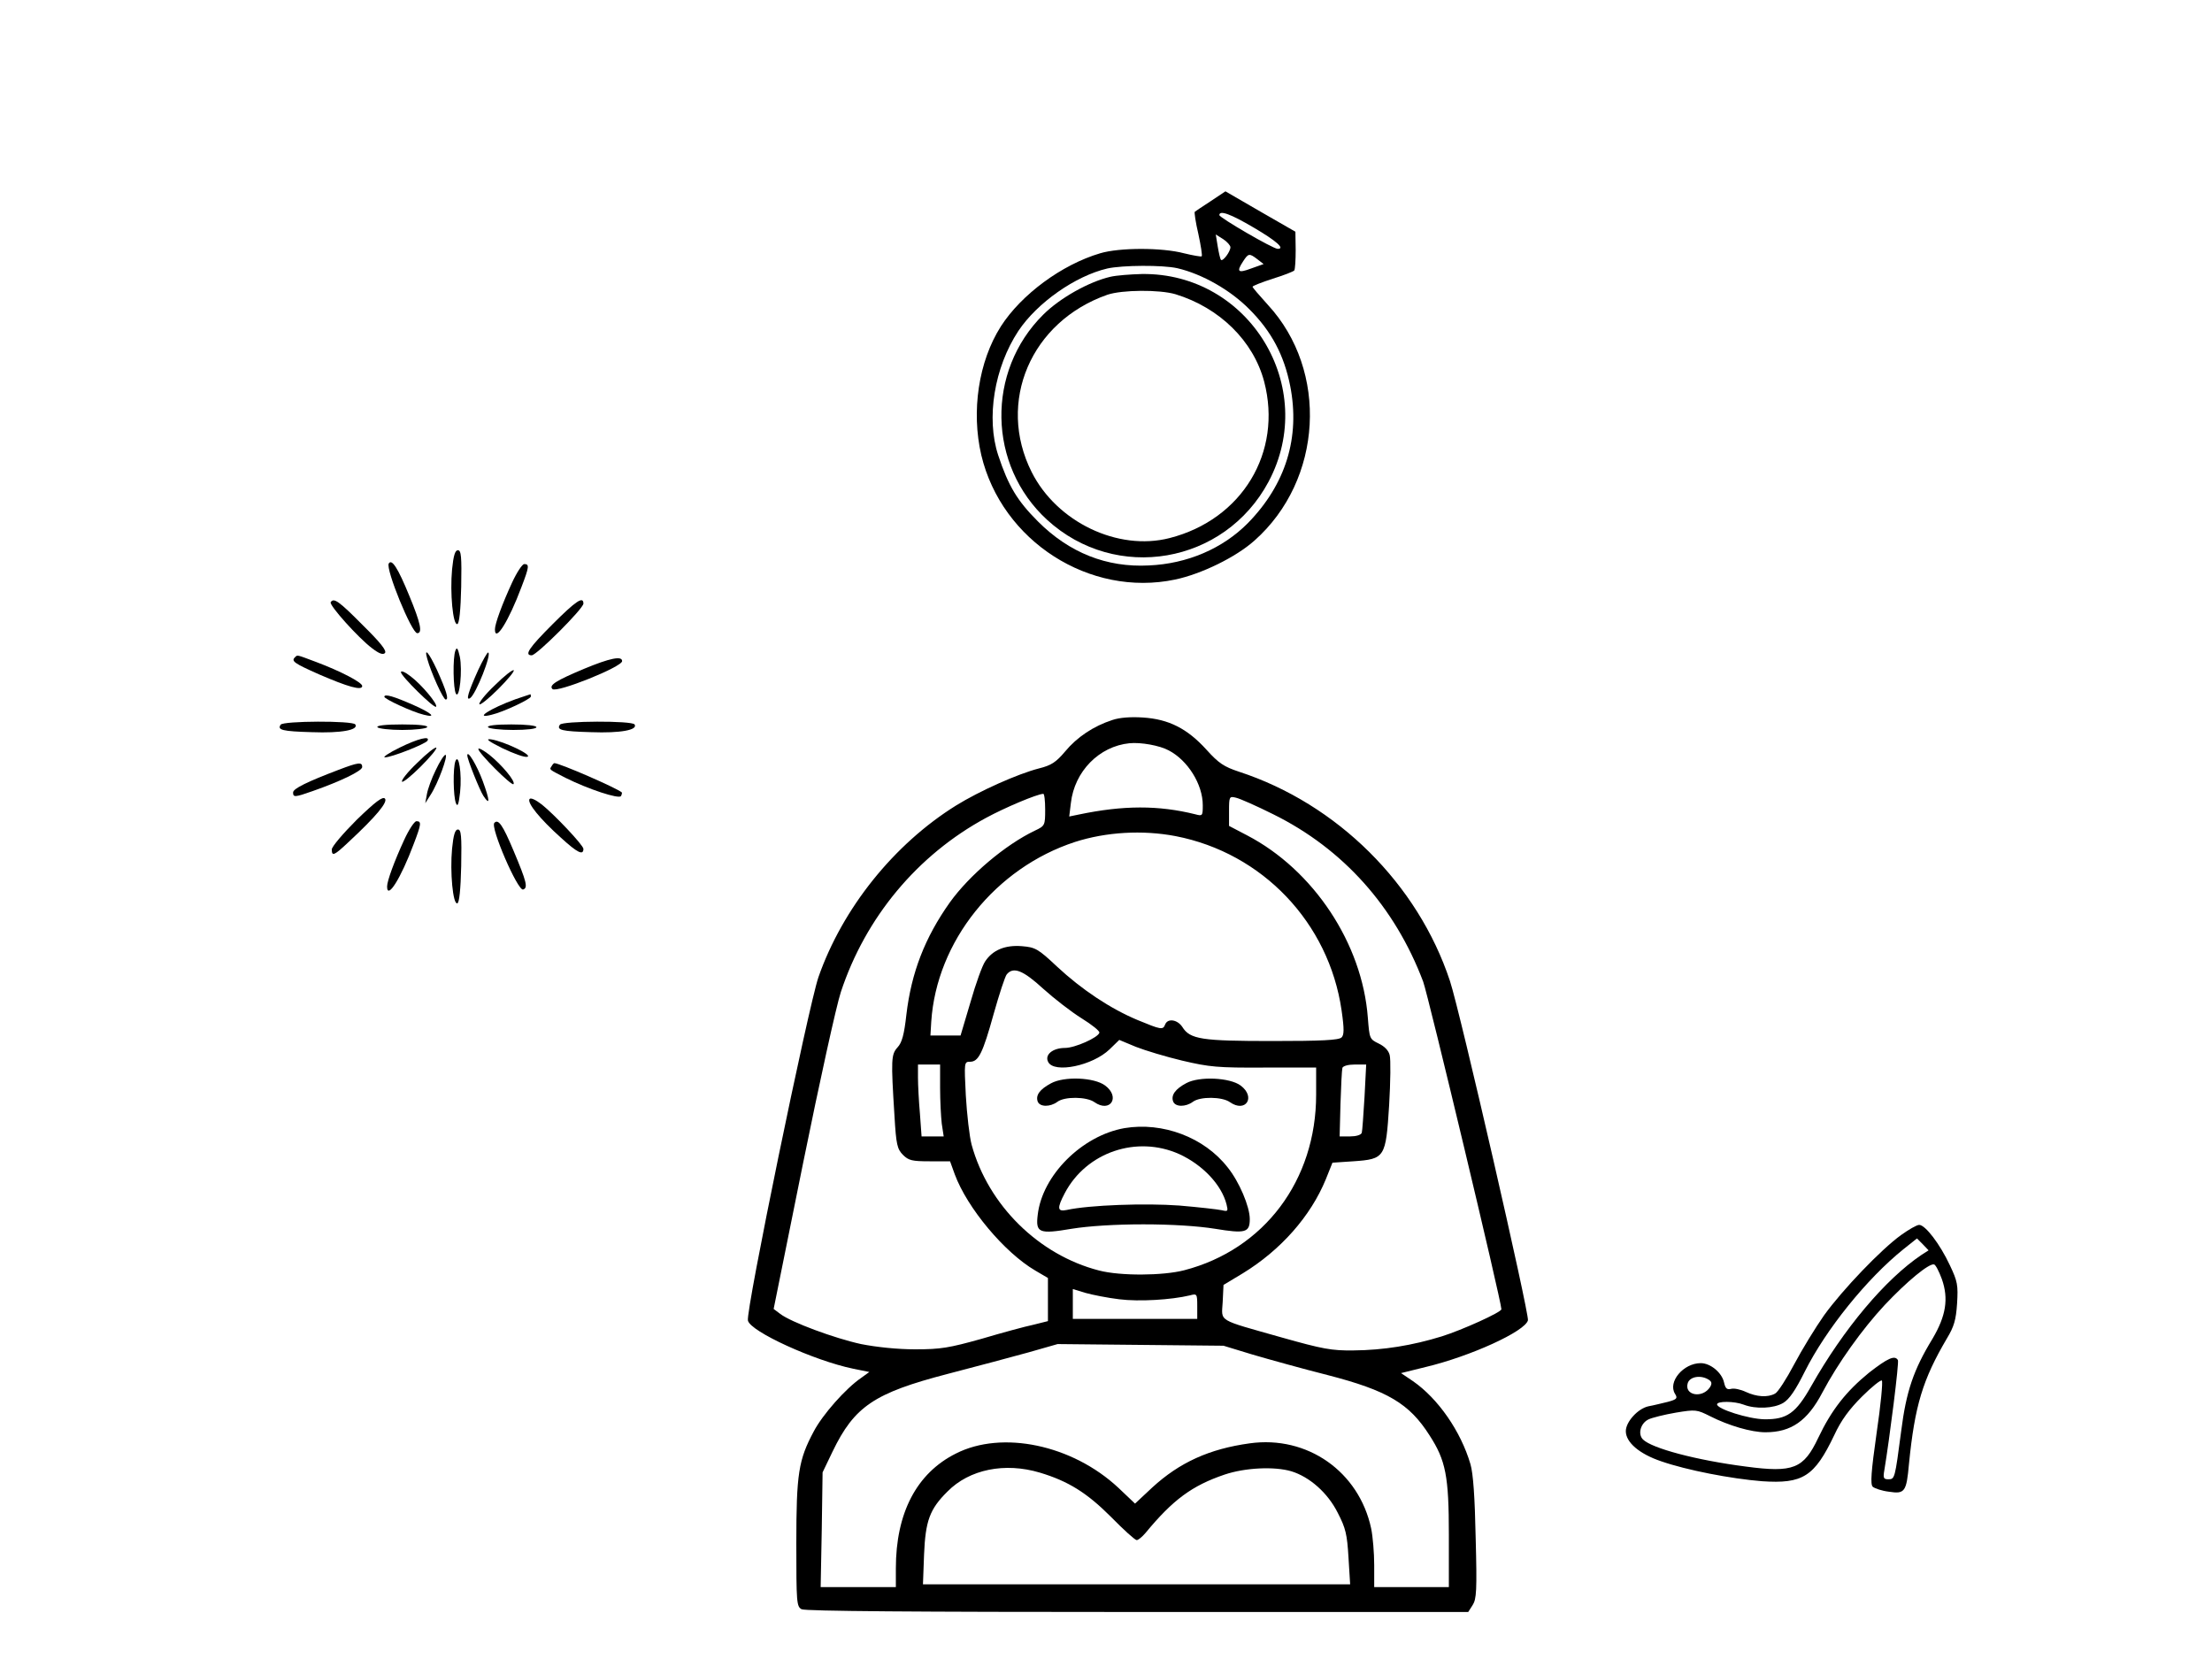 <?xml version="1.0" standalone="no"?>
<!DOCTYPE svg PUBLIC "-//W3C//DTD SVG 20010904//EN"
 "http://www.w3.org/TR/2001/REC-SVG-20010904/DTD/svg10.dtd">
<svg version="1.0" xmlns="http://www.w3.org/2000/svg"
 width="800pt" height="600pt" viewBox="0 0 800 600"
 preserveAspectRatio="xMidYMid meet">

<g transform="translate(0,600) scale(0.1,-0.1)"
fill="#000000" stroke="none">
<path d="M4378 5272 c-29 -19 -55 -36 -57 -38 -2 -2 3 -38 13 -80 9 -42 15
-79 12 -81 -2 -2 -31 3 -64 11 -79 21 -233 21 -303 0 -139 -41 -285 -149 -359
-264 -81 -127 -108 -307 -71 -466 74 -311 392 -515 701 -450 95 20 220 81 287
141 247 219 269 614 48 853 -30 33 -55 62 -55 65 0 3 33 16 73 29 39 12 75 26
78 30 3 5 5 38 5 74 l-1 66 -127 73 -126 73 -54 -36z m156 -95 c82 -48 115
-77 87 -77 -17 0 -211 113 -211 122 0 19 41 4 124 -45z m-84 -71 c0 -16 -27
-52 -34 -46 -3 3 -8 25 -12 49 l-7 43 27 -17 c14 -9 26 -23 26 -29z m98 -44
l22 -17 -45 -16 c-48 -18 -54 -12 -29 26 19 29 22 30 52 7z m-290 -32 c90 -21
192 -79 261 -149 80 -80 125 -166 147 -276 37 -187 -16 -357 -153 -497 -91
-92 -219 -147 -358 -153 -153 -8 -288 46 -401 159 -75 75 -107 128 -144 240
-44 134 -14 317 73 449 68 102 206 199 322 226 54 12 200 13 253 1z"/>
<path d="M4016 4999 c-78 -18 -183 -77 -243 -137 -207 -205 -201 -545 14 -742
249 -228 642 -160 801 138 182 342 -70 756 -458 751 -41 -1 -93 -5 -114 -10z
m235 -63 c160 -49 282 -169 321 -316 67 -256 -80 -499 -342 -566 -187 -48
-408 58 -499 239 -127 253 -3 544 274 641 53 18 188 19 246 2z"/>
<path d="M1635 3941 c-8 -85 3 -203 19 -198 7 2 12 49 14 135 2 109 0 132 -12
132 -10 0 -16 -19 -21 -69z"/>
<path d="M1406 3962 c-12 -20 83 -252 103 -252 20 0 12 37 -29 136 -41 100
-63 134 -74 116z"/>
<path d="M1852 3893 c-36 -78 -62 -149 -62 -169 0 -50 50 30 96 153 28 73 29
83 10 83 -7 0 -27 -30 -44 -67z"/>
<path d="M1196 3822 c-6 -11 100 -129 149 -166 26 -20 40 -25 47 -18 8 8 -16
38 -80 101 -87 88 -105 100 -116 83z"/>
<path d="M1998 3742 c-85 -85 -103 -112 -75 -112 18 0 187 169 187 187 0 28
-27 10 -112 -75z"/>
<path d="M1647 3647 c-10 -26 -8 -139 2 -156 13 -21 24 85 14 134 -7 31 -11
36 -16 22z"/>
<path d="M1545 3618 c14 -51 58 -148 67 -148 12 0 3 30 -32 108 -29 62 -47 83
-35 40z"/>
<path d="M1730 3578 c-37 -82 -46 -113 -30 -103 21 13 81 165 65 165 -3 0 -19
-28 -35 -62z"/>
<path d="M1067 3623 c-15 -14 -3 -22 87 -62 104 -45 156 -60 156 -42 0 13 -79
54 -167 87 -72 27 -67 26 -76 17z"/>
<path d="M2112 3581 c-100 -42 -128 -59 -114 -73 15 -15 252 80 252 101 0 20
-44 11 -138 -28z"/>
<path d="M1450 3569 c0 -14 120 -132 127 -125 8 8 -52 80 -92 110 -19 15 -35
22 -35 15z"/>
<path d="M1789 3521 c-35 -33 -59 -64 -55 -68 3 -4 34 21 68 55 34 34 59 64
56 68 -4 3 -35 -21 -69 -55z"/>
<path d="M1390 3480 c0 -8 101 -55 143 -65 47 -12 30 5 -35 34 -72 32 -108 43
-108 31z"/>
<path d="M1864 3471 c-91 -33 -153 -73 -86 -56 43 10 142 57 142 66 0 5 -1 9
-2 8 -2 0 -26 -9 -54 -18z"/>
<path d="M4023 3396 c-68 -22 -128 -62 -171 -114 -33 -39 -50 -50 -94 -61 -78
-20 -216 -82 -300 -134 -225 -140 -411 -372 -498 -621 -36 -105 -264 -1210
-255 -1242 9 -40 240 -145 380 -174 l59 -12 -29 -21 c-56 -38 -140 -133 -172
-194 -55 -103 -63 -152 -63 -405 0 -214 1 -228 19 -238 13 -7 410 -10 1215
-10 l1196 0 16 25 c14 22 16 52 11 242 -3 149 -9 234 -19 268 -35 119 -117
237 -208 300 l-43 29 89 22 c163 39 360 129 370 169 5 24 -245 1115 -282 1227
-116 351 -408 641 -763 757 -54 18 -73 30 -118 80 -69 76 -136 110 -229 116
-44 3 -85 0 -111 -9z m204 -110 c69 -36 123 -123 123 -198 0 -39 -1 -40 -27
-33 -133 33 -260 33 -422 -1 l-34 -7 6 49 c13 114 102 205 212 216 41 4 109
-8 142 -26z m-447 -214 c0 -57 -1 -59 -37 -76 -107 -51 -237 -161 -308 -260
-90 -127 -139 -253 -157 -406 -8 -72 -16 -101 -32 -118 -23 -26 -24 -42 -11
-248 6 -104 10 -120 31 -141 20 -20 33 -23 96 -23 l74 0 17 -47 c45 -122 180
-283 291 -348 l46 -27 0 -78 0 -78 -52 -13 c-29 -6 -114 -29 -188 -51 -118
-33 -148 -38 -240 -38 -65 0 -140 8 -196 19 -96 21 -253 79 -292 109 l-24 18
107 530 c59 291 120 568 136 616 89 270 277 496 525 630 68 37 184 86 207 87
4 1 7 -25 7 -57z m825 -17 c253 -125 440 -335 542 -605 18 -48 283 -1157 283
-1185 0 -11 -142 -75 -215 -98 -107 -33 -211 -50 -320 -51 -79 -1 -111 5 -260
47 -236 67 -217 55 -213 128 l3 62 70 42 c137 84 245 206 300 340 l24 60 75 5
c115 8 118 13 130 203 5 85 6 166 2 181 -4 17 -19 32 -40 42 -33 16 -33 18
-39 93 -20 269 -197 535 -437 660 l-65 34 0 54 c0 52 1 54 25 48 14 -3 75 -30
135 -60z m-353 -79 c314 -61 554 -313 600 -630 10 -69 9 -89 0 -98 -10 -10
-74 -13 -250 -13 -256 0 -298 6 -326 51 -18 27 -53 32 -62 9 -8 -21 -15 -19
-100 16 -98 41 -202 110 -292 194 -68 64 -78 69 -126 73 -61 5 -106 -14 -133
-55 -10 -14 -34 -80 -53 -147 l-36 -121 -54 0 -55 0 3 50 c19 290 232 556 520
650 112 36 244 44 364 21z m-479 -552 c40 -36 102 -84 139 -107 37 -23 66 -46
64 -52 -5 -18 -89 -55 -124 -55 -45 0 -75 -25 -61 -51 22 -42 161 -13 222 46
l35 34 60 -25 c33 -13 109 -36 168 -50 98 -23 128 -26 297 -25 l187 0 0 -98
c0 -310 -188 -560 -477 -635 -77 -20 -231 -21 -308 -1 -218 56 -401 236 -461
455 -8 30 -17 110 -21 178 -6 120 -6 122 15 122 31 0 46 30 86 174 20 71 41
135 47 142 24 29 59 15 132 -52z m-373 -358 c0 -46 3 -104 6 -130 l7 -46 -40
0 -40 0 -6 83 c-4 45 -7 103 -7 130 l0 47 40 0 40 0 0 -84z m1535 -33 c-4 -65
-8 -124 -10 -130 -3 -8 -21 -13 -42 -13 l-38 0 3 117 c2 65 5 124 7 131 3 7
21 12 45 12 l41 0 -6 -117z m-887 -732 c72 -9 188 -2 255 14 26 7 27 6 27 -39
l0 -46 -225 0 -225 0 0 54 0 54 46 -14 c25 -7 80 -18 122 -23z m482 -200 c58
-17 180 -51 271 -74 217 -56 296 -103 369 -218 59 -91 70 -148 70 -360 l0
-189 -135 0 -135 0 0 80 c0 43 -5 103 -11 132 -44 206 -231 337 -439 308 -146
-20 -254 -69 -353 -160 l-62 -58 -60 57 c-167 156 -421 209 -588 124 -142 -71
-217 -215 -217 -415 l0 -68 -136 0 -136 0 4 208 3 207 36 75 c79 164 151 212
416 281 104 27 235 62 293 78 l105 30 300 -3 300 -3 105 -32z m-769 -427 c103
-31 170 -73 257 -160 45 -46 87 -84 93 -84 6 0 20 12 32 26 99 120 168 171
286 211 74 25 180 30 241 12 66 -20 132 -78 168 -150 29 -56 34 -78 39 -162
l6 -97 -773 0 -772 0 4 108 c5 121 20 164 85 228 79 80 207 106 334 68z"/>
<path d="M3801 2082 c-41 -22 -56 -43 -48 -66 8 -20 45 -20 71 -1 26 20 106
19 134 -1 57 -40 95 18 39 60 -40 30 -149 34 -196 8z"/>
<path d="M4291 2083 c-40 -21 -57 -44 -48 -67 8 -20 45 -20 71 -1 26 20 106
19 134 -1 57 -40 95 18 39 60 -39 29 -149 34 -196 9z"/>
<path d="M4067 1920 c-154 -27 -298 -171 -314 -314 -8 -65 5 -70 123 -50 62
10 158 16 259 16 101 0 197 -6 259 -16 110 -18 126 -14 126 35 0 45 -38 135
-80 187 -85 109 -235 165 -373 142z m198 -94 c85 -39 153 -111 171 -182 6 -25
5 -26 -17 -21 -13 3 -83 11 -154 17 -122 9 -325 2 -407 -16 -34 -7 -36 6 -7
61 78 148 260 210 414 141z"/>
<path d="M1015 3379 c-13 -19 6 -24 113 -27 106 -4 170 8 157 28 -9 14 -262
13 -270 -1z"/>
<path d="M2025 3379 c-13 -19 6 -24 113 -27 106 -4 170 8 157 28 -9 14 -262
13 -270 -1z"/>
<path d="M1365 3370 c3 -5 44 -10 90 -10 46 0 87 5 90 10 4 6 -28 10 -90 10
-62 0 -94 -4 -90 -10z"/>
<path d="M1765 3370 c3 -5 44 -10 91 -10 49 0 84 4 84 10 0 6 -37 10 -91 10
-57 0 -88 -4 -84 -10z"/>
<path d="M1445 3296 c-39 -19 -62 -35 -53 -35 22 -1 146 48 154 60 11 19 -34
8 -101 -25z"/>
<path d="M1817 3294 c40 -19 80 -34 90 -31 22 5 -84 56 -131 63 -22 3 -11 -6
41 -32z"/>
<path d="M1509 3241 c-35 -33 -59 -64 -55 -68 3 -4 34 21 68 55 34 34 59 64
56 68 -4 3 -35 -21 -69 -55z"/>
<path d="M1730 3291 c0 -14 120 -134 127 -127 9 9 -42 70 -87 106 -22 17 -40
27 -40 21z"/>
<path d="M1576 3215 c-15 -30 -29 -69 -32 -87 l-6 -33 19 30 c27 41 65 145 54
145 -5 0 -21 -25 -35 -55z"/>
<path d="M1690 3268 c0 -14 44 -124 58 -146 25 -38 24 -18 -2 53 -21 57 -56
115 -56 93z"/>
<path d="M1647 3247 c-9 -24 -8 -127 2 -152 6 -15 10 -4 15 40 7 67 -5 143
-17 112z"/>
<path d="M1225 3216 c-113 -43 -165 -68 -165 -82 0 -18 6 -18 71 5 100 35 179
73 179 87 0 19 -14 17 -85 -10z"/>
<path d="M1995 3229 c-9 -13 -10 -11 50 -42 82 -41 194 -78 201 -66 3 6 4 12
3 13 -18 16 -225 106 -244 106 -2 0 -7 -5 -10 -11z"/>
<path d="M1290 3035 c-49 -49 -90 -97 -90 -107 0 -26 8 -23 61 27 100 93 143
145 131 157 -8 8 -34 -11 -102 -77z"/>
<path d="M1915 3110 c-9 -14 38 -72 114 -140 59 -54 81 -65 81 -40 0 13 -105
124 -150 160 -23 18 -41 26 -45 20z"/>
<path d="M1462 2963 c-36 -78 -62 -149 -62 -169 0 -50 50 30 96 153 28 73 29
83 10 83 -7 0 -27 -30 -44 -67z"/>
<path d="M1788 3024 c-16 -15 85 -248 104 -241 18 6 13 27 -35 141 -39 93 -55
115 -69 100z"/>
<path d="M1635 2931 c-8 -85 3 -203 19 -198 7 2 12 49 14 135 2 109 0 132 -12
132 -10 0 -16 -19 -21 -69z"/>
<path d="M6875 1533 c-72 -52 -211 -197 -278 -290 -31 -44 -80 -124 -108 -177
-28 -53 -59 -101 -69 -106 -27 -15 -67 -12 -106 6 -19 9 -43 14 -53 11 -16 -4
-21 2 -26 24 -8 35 -49 69 -84 69 -63 0 -120 -68 -93 -111 10 -16 7 -20 -26
-29 -21 -5 -53 -13 -70 -16 -38 -8 -82 -56 -82 -90 0 -40 48 -82 128 -109 92
-32 252 -63 364 -72 148 -10 190 16 262 167 25 54 54 93 100 139 36 36 69 62
72 58 4 -4 -4 -89 -19 -190 -20 -141 -23 -185 -14 -194 7 -6 33 -15 59 -18 57
-9 63 0 72 100 21 212 50 306 137 454 26 43 33 67 37 126 4 67 2 80 -26 139
-36 77 -89 146 -111 146 -9 0 -38 -17 -66 -37z m75 -71 c-131 -88 -282 -267
-400 -476 -55 -97 -87 -120 -169 -119 -57 1 -171 37 -171 54 0 12 62 12 96 -1
44 -17 109 -14 143 6 22 13 44 45 78 113 76 152 224 336 357 443 l49 39 21
-21 21 -22 -25 -16z m73 -88 c25 -71 15 -133 -34 -216 -69 -113 -95 -191 -113
-333 -23 -174 -23 -175 -47 -175 -17 0 -19 5 -14 33 19 115 54 391 49 398 -11
19 -37 7 -105 -46 -82 -67 -135 -134 -183 -235 -53 -112 -90 -127 -262 -104
-179 23 -340 66 -372 98 -20 20 -8 60 21 73 13 6 57 17 98 24 72 12 76 11 124
-13 67 -34 149 -58 200 -58 93 0 152 41 206 144 56 106 144 229 225 316 81 86
161 152 179 147 6 -2 18 -26 28 -53z m-843 -364 c11 -7 12 -14 5 -26 -27 -43
-95 -31 -81 14 8 24 48 30 76 12z"/>
</g>
</svg>
